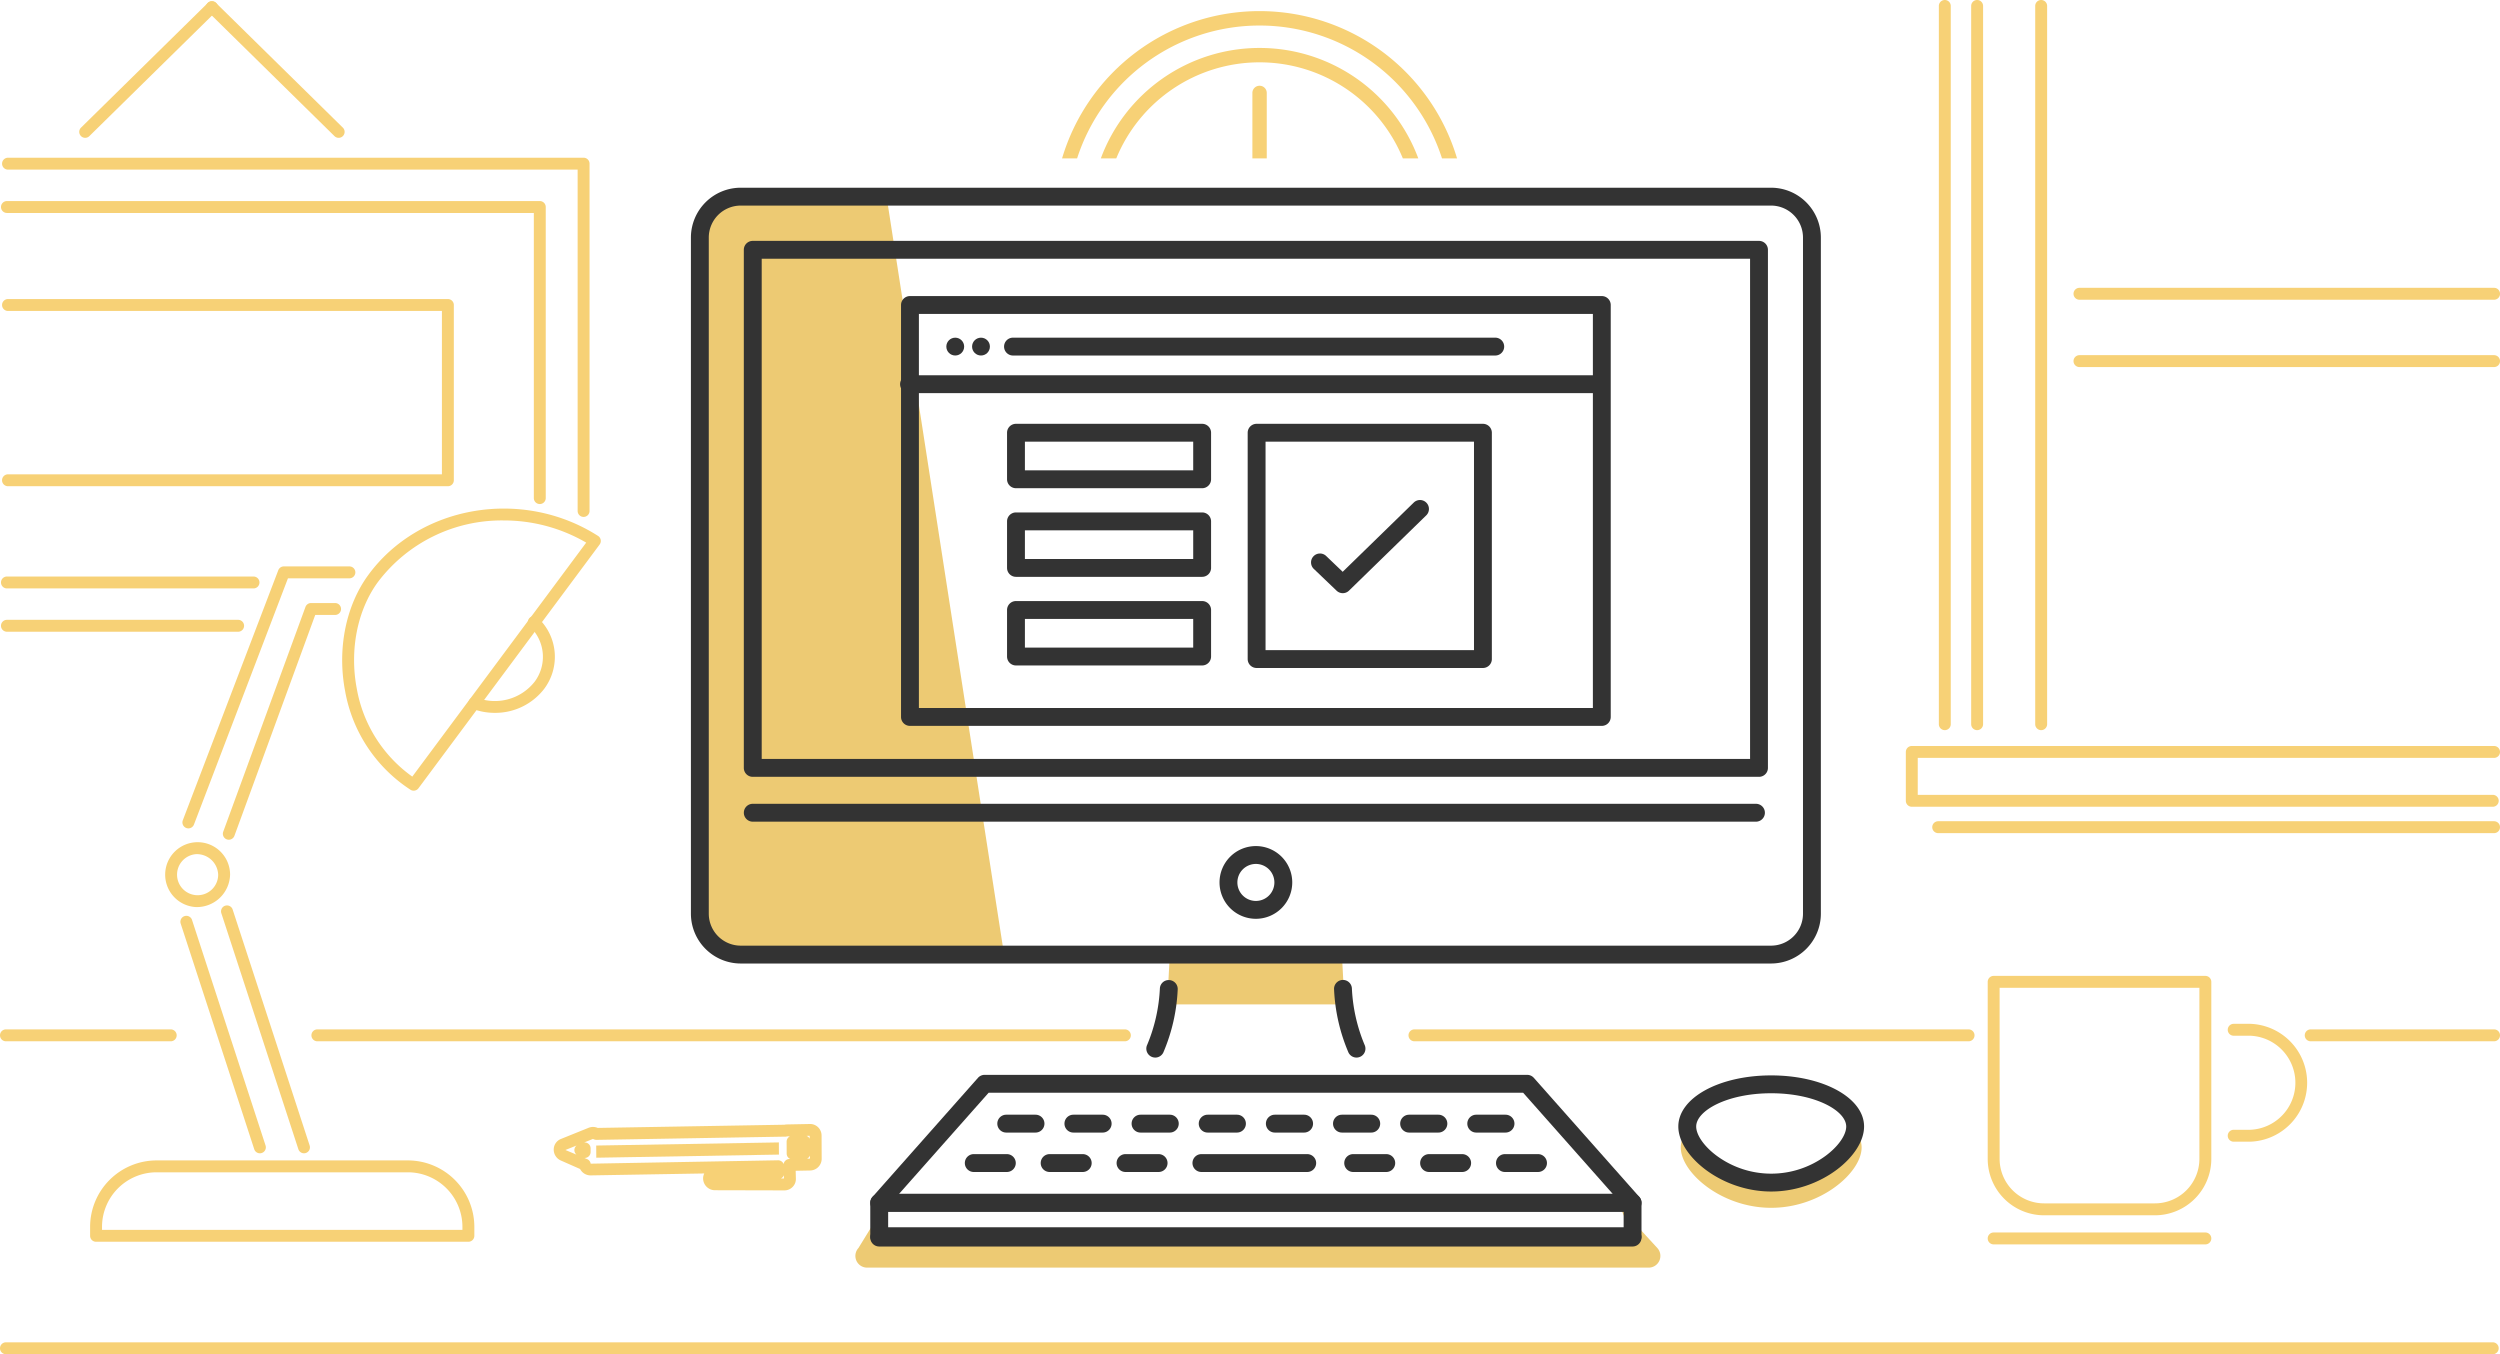 <svg xmlns="http://www.w3.org/2000/svg" width="400" height="216.675" viewBox="0 0 400 216.675">
  <g data-name="Group 6779" transform="translate(-9.409 -13.417)">
    <g transform="translate(9.409 13.417)">
      <g data-name="Group 6701">
        <g data-name="Group 6660" transform="translate(49.828 164.701)">
          <path data-name="Path 7075" d="M191.858,188.169H62.654a.953.953,0,0,1,0-1.906h129.2a.953.953,0,1,1,0,1.906Z" transform="translate(-61.701 -186.263)" fill="#f7d176"></path>
        </g>
        <g data-name="Group 6661" transform="translate(225.36 164.701)">
          <path data-name="Path 7076" d="M335.525,188.169H246.867a.953.953,0,0,1,0-1.906h88.658a.953.953,0,0,1,0,1.906Z" transform="translate(-245.914 -186.263)" fill="#f7d176"></path>
        </g>
        <g data-name="Group 6662" transform="translate(368.762 164.7)">
          <path data-name="Path 7077" d="M426.693,188.168H397.361a.953.953,0,0,1,0-1.906h29.332a.953.953,0,0,1,0,1.906Z" transform="translate(-396.408 -186.262)" fill="#f7d176"></path>
        </g>
        <g data-name="Group 6663" transform="translate(0.158 32.169)">
          <path data-name="Path 7078" d="M95.783,95.655a.953.953,0,0,1-.953-.953V49.083h-84.3a.953.953,0,0,1,0-1.906H95.783a.953.953,0,0,1,.953.953V94.7A.953.953,0,0,1,95.783,95.655Z" transform="translate(-9.575 -47.177)" fill="#f7d176"></path>
        </g>
        <g data-name="Group 6664" transform="translate(0.158 92.243)">
          <path data-name="Path 7079" d="M49.979,112.128H10.528a.953.953,0,0,1,0-1.906H49.979a.953.953,0,1,1,0,1.906Z" transform="translate(-9.575 -110.222)" fill="#f7d176"></path>
        </g>
        <g data-name="Group 6665" transform="translate(0.159 99.177)">
          <path data-name="Path 7080" d="M47.517,119.4H10.529a.953.953,0,1,1,0-1.906H47.517a.953.953,0,1,1,0,1.906Z" transform="translate(-9.576 -117.499)" fill="#f7d176"></path>
        </g>
        <g data-name="Group 6666" transform="translate(0.331 25.235)">
          <path data-name="Path 7081" d="M102.8,97.373a.953.953,0,0,1-.953-.953V41.806H10.709a.953.953,0,1,1,0-1.906H102.8a.953.953,0,0,1,.953.953V96.42A.953.953,0,0,1,102.8,97.373Z" transform="translate(-9.756 -39.9)" fill="#f7d176"></path>
        </g>
        <g data-name="Group 6667" transform="translate(0.329 47.848)">
          <path data-name="Path 7082" d="M81.085,93.58H10.707a.953.953,0,1,1,0-1.906H80.132V65.537H10.707a.953.953,0,0,1,0-1.906H81.085a.953.953,0,0,1,.953.953V92.627A.953.953,0,0,1,81.085,93.58Z" transform="translate(-9.754 -63.631)" fill="#f7d176"></path>
        </g>
        <g data-name="Group 6670" transform="translate(12.675 0.211)">
          <g data-name="Group 6668" transform="translate(20.279)">
            <path data-name="Path 7083" d="M65.225,35.481a.951.951,0,0,1-.668-.274L44.278,15.271a.953.953,0,1,1,1.336-1.359l20.28,19.936a.953.953,0,0,1-.669,1.632Z" transform="translate(-43.993 -13.638)" fill="#f7d176"></path>
          </g>
          <g data-name="Group 6669" transform="translate(0 0)">
            <path data-name="Path 7084" d="M23.664,35.481A.953.953,0,0,1,23,33.849L43.275,13.912a.953.953,0,1,1,1.336,1.359L24.332,35.206A.949.949,0,0,1,23.664,35.481Z" transform="translate(-22.711 -13.638)" fill="#f7d176"></path>
          </g>
        </g>
        <g data-name="Group 6671" transform="translate(14.417 185.662)">
          <path data-name="Path 7085" d="M85.064,221.281H25.492a.952.952,0,0,1-.953-.953V218.9a10.647,10.647,0,0,1,10.635-10.634H75.382A10.647,10.647,0,0,1,86.017,218.9v1.433A.953.953,0,0,1,85.064,221.281Zm-58.619-1.906H84.111v-.48a8.739,8.739,0,0,0-8.729-8.728H35.174a8.738,8.738,0,0,0-8.729,8.728Z" transform="translate(-24.539 -208.261)" fill="#f7d176"></path>
        </g>
        <g data-name="Group 6674" transform="translate(28.854 144.835)">
          <g data-name="Group 6672" transform="translate(6.501)">
            <path data-name="Path 7086" d="M59.8,205.108a.952.952,0,0,1-.905-.657L46.56,166.665a.953.953,0,0,1,1.81-.593L60.7,203.86a.951.951,0,0,1-.609,1.2A.922.922,0,0,1,59.8,205.108Z" transform="translate(-46.512 -165.415)" fill="#f7d176"></path>
          </g>
          <g data-name="Group 6673" transform="translate(0 1.669)">
            <path data-name="Path 7087" d="M52.419,205.191a.951.951,0,0,1-.906-.657L39.737,168.414a.954.954,0,0,1,1.813-.591l11.776,36.12a.953.953,0,0,1-.612,1.2A.932.932,0,0,1,52.419,205.191Z" transform="translate(-39.69 -167.167)" fill="#f7d176"></path>
          </g>
        </g>
        <g data-name="Group 6677" transform="translate(29.186 90.625)">
          <g data-name="Group 6675" transform="translate(6.472 5.863)">
            <path data-name="Path 7088" d="M47.784,152.546a.967.967,0,0,1-.328-.058.953.953,0,0,1-.567-1.223L60.047,115.3a.954.954,0,0,1,.9-.625h3.839a.953.953,0,0,1,0,1.906H61.609L48.679,151.921A.952.952,0,0,1,47.784,152.546Z" transform="translate(-46.831 -114.677)" fill="#f7d176"></path>
          </g>
          <g data-name="Group 6676">
            <path data-name="Path 7089" d="M40.992,150.44a.941.941,0,0,1-.339-.063.954.954,0,0,1-.552-1.23l15.276-40.01a.953.953,0,0,1,.89-.613H66.756a.953.953,0,0,1,0,1.906H56.923l-15.04,39.4A.955.955,0,0,1,40.992,150.44Z" transform="translate(-40.038 -108.524)" fill="#f7d176"></path>
          </g>
        </g>
        <g data-name="Group 6678" transform="translate(25.931 134.758)">
          <path data-name="Path 7090" d="M42.064,165.213a5.193,5.193,0,1,1,5.441-5.187A5.325,5.325,0,0,1,42.064,165.213Zm0-8.468a3.29,3.29,0,1,0,3.535,3.281A3.42,3.42,0,0,0,42.064,156.745Z" transform="translate(-36.622 -154.839)" fill="#f7d176"></path>
        </g>
        <g data-name="Group 6681" transform="translate(54.748 81.374)">
          <g data-name="Group 6679">
            <path data-name="Path 7091" d="M78.306,143.952a.946.946,0,0,1-.513-.151,23.77,23.77,0,0,1-10.475-15.875c-1.254-6.646.126-13.538,3.689-18.435,8.167-11.227,24.677-14.054,36.8-6.3a.955.955,0,0,1,.252,1.371l-28.987,39A.954.954,0,0,1,78.306,143.952Zm14.407-43.239a24.815,24.815,0,0,0-20.165,9.9c-3.26,4.48-4.514,10.821-3.356,16.961A21.956,21.956,0,0,0,78.083,141.7l27.825-37.439A26.134,26.134,0,0,0,92.713,100.713Z" transform="translate(-66.864 -98.816)" fill="#f7d176"></path>
          </g>
          <g data-name="Group 6680" transform="translate(20.191 17.232)">
            <path data-name="Path 7092" d="M92.27,132.349a10.039,10.039,0,0,1-3.6-.663.953.953,0,0,1,.685-1.779,8.1,8.1,0,0,0,9.3-2.535,6.654,6.654,0,0,0-.772-8.835.953.953,0,1,1,1.324-1.37,8.539,8.539,0,0,1,.978,11.342A9.867,9.867,0,0,1,92.27,132.349Z" transform="translate(-88.054 -116.899)" fill="#f7d176"></path>
          </g>
        </g>
        <g data-name="Group 6682" transform="translate(0 164.701)">
          <path data-name="Path 7093" d="M36.725,188.169H10.362a.953.953,0,0,1,0-1.906H36.725a.953.953,0,0,1,0,1.906Z" transform="translate(-9.409 -186.263)" fill="#f7d176"></path>
        </g>
        <g data-name="Group 6683" transform="translate(0.001 214.77)">
          <path data-name="Path 7094" d="M408.246,240.714H10.363a.953.953,0,1,1,0-1.906H408.246a.953.953,0,1,1,0,1.906Z" transform="translate(-9.41 -238.808)" fill="#f7d176"></path>
        </g>
        <g data-name="Group 6684" transform="translate(92.858 183.74)">
          <path data-name="Path 7095" d="M106.859,206.521l.692.3,0-.583Z" transform="translate(-106.859 -206.244)" fill="#f7d176"></path>
        </g>
        <g data-name="Group 6685" transform="translate(95.393 182.787)">
          <path data-name="Path 7096" d="M109.519,205.743l.013,1.948,29.223-.5-.013-1.948Z" transform="translate(-109.519 -205.244)" fill="#f7d176"></path>
        </g>
        <g data-name="Group 6686" transform="translate(126.814 182.627)">
          <path data-name="Path 7097" d="M142.495,205.113l.008,1.9,1.884-.037-.008-1.9Z" transform="translate(-142.495 -205.076)" fill="#f7d176"></path>
        </g>
        <g data-name="Group 6687" transform="translate(88.592 179.839)">
          <path data-name="Path 7098" d="M139.282,212.774h0l-11.1-.027a1.9,1.9,0,0,1-1.893-1.832,1.817,1.817,0,0,1,.183-.85l-18.167.31h-.032a1.877,1.877,0,0,1-1.665-1.023l-3.079-1.358a1.9,1.9,0,0,1-1.142-1.768,1.822,1.822,0,0,1,1.159-1.683l4.417-1.783a1.9,1.9,0,0,1,1.461.018l29.883-.511h0a1.889,1.889,0,0,1,.374-.045l3.687-.072a1.82,1.82,0,0,1,1.317.52,1.842,1.842,0,0,1,.558,1.318v0l.016,3.719a1.878,1.878,0,0,1-1.831,1.883l-2.329.046.033,1.257a1.8,1.8,0,0,1-.516,1.322A1.838,1.838,0,0,1,139.282,212.774Zm0-1.906Zm-.547,0h.485l-.014-.519a.945.945,0,0,1-.471.519Zm-.449-2.911a.953.953,0,0,1,.887.606.955.955,0,0,1,.924-.813l.132,0a.926.926,0,0,1-.283-.191.948.948,0,0,1-.287-.677l-.008-1.9a.952.952,0,0,1,.54-.862l-.477.012a.852.852,0,0,1-.4.043l-30.105.516a1.131,1.131,0,0,1-.537-.156l-1.411.569a.964.964,0,0,1,.605.158.953.953,0,0,1,.422.785l0,.583a.952.952,0,0,1-.43.8.97.97,0,0,1-.564.156l.449.188a.955.955,0,0,1,.557.725l29.965-.541Zm5.093-.758a.954.954,0,0,1-.463.5l.471-.01Zm-37.332-1.61-1.793.722,1.776.743a.952.952,0,0,1,.017-1.466Zm36.782-1.54a.946.946,0,0,1,.511.463l-.007-.476Zm.5-.05h0Z" transform="translate(-102.383 -202.15)" fill="#f7d176"></path>
        </g>
        <g data-name="Group 6688" transform="translate(200.382 13.721)">
          <path data-name="Path 7099" d="M222,28.966a1.15,1.15,0,0,0-2.3,0V39.445H222Z" transform="translate(-219.701 -27.817)" fill="#f7d176"></path>
        </g>
        <g data-name="Group 6689" transform="translate(176.132 7.674)">
          <path data-name="Path 7100" d="M219.651,23.77a24.78,24.78,0,0,1,22.927,15.376h2.472a27.087,27.087,0,0,0-50.8,0h2.472A24.782,24.782,0,0,1,219.651,23.77Z" transform="translate(-194.252 -21.471)" fill="#f7d176"></path>
        </g>
        <g data-name="Group 6690" transform="translate(169.934 1.786)">
          <path data-name="Path 7101" d="M219.344,17.59a30.676,30.676,0,0,1,29.193,21.264h2.405a32.967,32.967,0,0,0-63.2,0h2.405A30.676,30.676,0,0,1,219.344,17.59Z" transform="translate(-187.747 -15.291)" fill="#f7d176"></path>
        </g>
        <g data-name="Group 6691" transform="translate(318.033 156.143)">
          <path data-name="Path 7102" d="M369.927,215.586H352.19a9.029,9.029,0,0,1-9.02-9.019V178.235a.952.952,0,0,1,.953-.953h33.871a.952.952,0,0,1,.953.953v28.332A9.029,9.029,0,0,1,369.927,215.586Zm-24.851-36.4v27.379a7.122,7.122,0,0,0,7.114,7.113h17.737a7.122,7.122,0,0,0,7.114-7.113V179.188Z" transform="translate(-343.17 -177.282)" fill="#f7d176"></path>
        </g>
        <g data-name="Group 6692" transform="translate(356.439 163.812)">
          <path data-name="Path 7103" d="M387.068,204.189h-2.639a.953.953,0,0,1,0-1.906h2.639a7.53,7.53,0,0,0,0-15.048h-2.639a.953.953,0,0,1,0-1.906h2.639a9.435,9.435,0,0,1,0,18.859Z" transform="translate(-383.476 -185.33)" fill="#f7d176"></path>
        </g>
        <g data-name="Group 6693" transform="translate(318.033 197.197)">
          <path data-name="Path 7104" d="M377.994,222.272H344.123a.953.953,0,0,1,0-1.906h33.871a.953.953,0,0,1,0,1.906Z" transform="translate(-343.17 -220.366)" fill="#f7d176"></path>
        </g>
        <g data-name="Group 6694" transform="translate(304.934 119.354)">
          <path data-name="Path 7105" d="M423.326,148.4H330.377a.952.952,0,0,1-.953-.953v-7.816a.952.952,0,0,1,.953-.953h93.16a.953.953,0,1,1,0,1.906H331.33v5.911h92a.953.953,0,1,1,0,1.906Z" transform="translate(-329.424 -138.674)" fill="#f7d176"></path>
        </g>
        <g data-name="Group 6695" transform="translate(309.16 131.396)">
          <path data-name="Path 7106" d="M423.746,153.217H334.811a.953.953,0,0,1,0-1.906h88.935a.953.953,0,0,1,0,1.906Z" transform="translate(-333.858 -151.311)" fill="#f7d176"></path>
        </g>
        <g data-name="Group 6696" transform="translate(331.763 56.826)">
          <path data-name="Path 7107" d="M424.863,74.959H358.532a.953.953,0,1,1,0-1.906h66.332a.953.953,0,1,1,0,1.906Z" transform="translate(-357.579 -73.053)" fill="#f7d176"></path>
        </g>
        <g data-name="Group 6697" transform="translate(331.763 46.052)">
          <path data-name="Path 7108" d="M424.863,63.652H358.532a.953.953,0,1,1,0-1.906h66.332a.953.953,0,1,1,0,1.906Z" transform="translate(-357.579 -61.746)" fill="#f7d176"></path>
        </g>
        <g data-name="Group 6698" transform="translate(325.637)">
          <path data-name="Path 7109" d="M352.1,130.241a.953.953,0,0,1-.953-.953V14.37a.953.953,0,1,1,1.906,0V129.289A.953.953,0,0,1,352.1,130.241Z" transform="translate(-351.15 -13.417)" fill="#f7d176"></path>
        </g>
        <g data-name="Group 6699" transform="translate(315.388)">
          <path data-name="Path 7110" d="M341.348,130.241a.953.953,0,0,1-.953-.953V14.37a.953.953,0,0,1,1.906,0V129.289A.953.953,0,0,1,341.348,130.241Z" transform="translate(-340.395 -13.417)" fill="#f7d176"></path>
        </g>
        <g data-name="Group 6700" transform="translate(310.216)">
          <path data-name="Path 7111" d="M335.92,130.241a.953.953,0,0,1-.953-.953V14.37a.953.953,0,0,1,1.906,0V129.289A.953.953,0,0,1,335.92,130.241Z" transform="translate(-334.967 -13.417)" fill="#f7d176"></path>
        </g>
      </g>
    </g>
    <g transform="translate(121.372 45.308)">
      <g data-name="Group 6703">
        <path data-name="Path 7112" d="M156.865,46.885,175.6,167.727H132.988s-6.079-.416-6.079-7.61V54.495s-.078-7.61,6.079-7.61Z" transform="translate(-126.909 -46.885)" fill="#edca73"></path>
        <path data-name="Path 7113" d="M281.345,222.65l-5.889-6.419,2.2,5.068H157.27l.243-5.126-3.981,6.477a1.875,1.875,0,0,0,1.381,3.143H279.964A1.875,1.875,0,0,0,281.345,222.65Z" transform="translate(-128.14 -54.863)" fill="#edca73"></path>
        <path data-name="Path 7114" d="M233.349,173.7H205.813l-.422,7.972h28.381Z" transform="translate(-130.607 -52.861)" fill="#edca73"></path>
        <g data-name="Group 6702" transform="translate(156.96 149.56)">
          <path data-name="Path 7115" d="M306.1,211.16c-6.514,0-12.021-3.755-13.835-7.318a4.06,4.06,0,0,0-.634,2.132c0,4.015,6.478,9.666,14.468,9.666s14.469-5.651,14.469-9.666a4.068,4.068,0,0,0-.634-2.132C318.122,207.4,312.614,211.16,306.1,211.16Z" transform="translate(-291.631 -203.842)" fill="#edca73"></path>
        </g>
      </g>
    </g>
    <g transform="translate(119.955 43.451)">
      <g data-name="Group 6778">
        <g data-name="Group 6705" transform="translate(75.783 175.828)">
          <g data-name="Group 6704">
            <path data-name="Path 7116" d="M204.953,229.46" transform="translate(-204.953 -229.46)" fill="#333" stroke="#231f20" stroke-linecap="round" stroke-linejoin="round" stroke-width="3"></path>
          </g>
        </g>
        <g data-name="Group 6707" transform="translate(157.985 142.029)">
          <g data-name="Group 6706">
            <path data-name="Path 7117" d="M306.08,212.569c-8,0-14.86-5.719-14.86-10.4,0-4.585,6.527-8.179,14.86-8.179s14.861,3.593,14.861,8.179C320.941,206.85,314.084,212.569,306.08,212.569Zm0-15.721c-7.072,0-12,2.8-12,5.32,0,1.386,1.314,3.244,3.347,4.73a14.719,14.719,0,0,0,17.308,0c2.034-1.486,3.348-3.344,3.348-4.73C318.083,199.652,313.153,196.848,306.08,196.848Z" transform="translate(-291.22 -193.989)" fill="#333"></path>
          </g>
        </g>
        <g data-name="Group 6709" transform="translate(28.698 160.984)">
          <g data-name="Group 6708">
            <path data-name="Path 7118" d="M277.506,222.081H156.968a1.43,1.43,0,0,1-1.429-1.429V215.31a1.43,1.43,0,0,1,1.429-1.429H277.506a1.43,1.43,0,0,1,1.429,1.429v5.342A1.43,1.43,0,0,1,277.506,222.081ZM158.4,219.223H276.077V216.74H158.4Z" transform="translate(-155.539 -213.881)" fill="#333"></path>
          </g>
        </g>
        <g data-name="Group 6711" transform="translate(72.866 126.773)">
          <g data-name="Group 6710">
            <path data-name="Path 7119" d="M203.321,190.384a1.428,1.428,0,0,1-1.289-2.046,26.548,26.548,0,0,0,2.03-9.037,1.41,1.41,0,0,1,1.535-1.314,1.429,1.429,0,0,1,1.314,1.536,28.9,28.9,0,0,1-2.3,10.049A1.43,1.43,0,0,1,203.321,190.384Z" transform="translate(-201.892 -177.979)" fill="#333"></path>
          </g>
        </g>
        <g data-name="Group 6713" transform="translate(102.902 126.775)">
          <g data-name="Group 6712">
            <path data-name="Path 7120" d="M237.008,190.384a1.427,1.427,0,0,1-1.29-.812,28.854,28.854,0,0,1-2.3-10.048,1.429,1.429,0,1,1,2.849-.222,26.539,26.539,0,0,0,2.029,9.036,1.429,1.429,0,0,1-1.287,2.046Z" transform="translate(-233.413 -177.981)" fill="#333"></path>
          </g>
        </g>
        <g data-name="Group 6715" transform="translate(84.578 105.337)">
          <g data-name="Group 6714">
            <path data-name="Path 7121" d="M220,167.119a5.818,5.818,0,1,1,5.819-5.818A5.824,5.824,0,0,1,220,167.119Zm0-8.778a2.96,2.96,0,1,0,2.961,2.96A2.963,2.963,0,0,0,220,158.341Z" transform="translate(-214.183 -155.482)" fill="#333"></path>
          </g>
        </g>
        <g data-name="Group 6717" transform="translate(28.698 141.939)">
          <g data-name="Group 6716">
            <path data-name="Path 7122" d="M277.506,215.8H156.968a1.43,1.43,0,0,1-1.07-2.377l16.871-19.045a1.429,1.429,0,0,1,1.07-.48h86.8a1.429,1.429,0,0,1,1.07.48l16.871,19.045a1.43,1.43,0,0,1-1.07,2.377Zm-117.362-2.859H274.33l-14.338-16.186h-85.51Z" transform="translate(-155.539 -193.895)" fill="#333"></path>
          </g>
        </g>
        <g data-name="Group 6719" transform="translate(80.251 154.625)">
          <g data-name="Group 6718">
            <path data-name="Path 7123" d="M228,210.067H211.071a1.429,1.429,0,0,1,0-2.859H228a1.429,1.429,0,1,1,0,2.859Z" transform="translate(-209.642 -207.208)" fill="#333"></path>
          </g>
        </g>
        <g data-name="Group 6749" transform="translate(43.827 148.318)">
          <g data-name="Group 6736" transform="translate(5.198)">
            <g data-name="Group 6721">
              <g data-name="Group 6720">
                <path data-name="Path 7124" d="M182.982,203.448H178.3a1.429,1.429,0,1,1,0-2.859h4.681a1.429,1.429,0,0,1,0,2.859Z" transform="translate(-176.871 -200.589)" fill="#333"></path>
              </g>
            </g>
            <g data-name="Group 6723" transform="translate(10.743)">
              <g data-name="Group 6722">
                <path data-name="Path 7125" d="M194.257,203.448h-4.682a1.429,1.429,0,1,1,0-2.859h4.682a1.429,1.429,0,1,1,0,2.859Z" transform="translate(-188.145 -200.589)" fill="#333"></path>
              </g>
            </g>
            <g data-name="Group 6725" transform="translate(21.486)">
              <g data-name="Group 6724">
                <path data-name="Path 7126" d="M205.531,203.448h-4.681a1.429,1.429,0,0,1,0-2.859h4.681a1.429,1.429,0,1,1,0,2.859Z" transform="translate(-199.42 -200.589)" fill="#333"></path>
              </g>
            </g>
            <g data-name="Group 6727" transform="translate(32.229)">
              <g data-name="Group 6726">
                <path data-name="Path 7127" d="M216.806,203.448h-4.682a1.429,1.429,0,0,1,0-2.859h4.682a1.429,1.429,0,1,1,0,2.859Z" transform="translate(-210.694 -200.589)" fill="#333"></path>
              </g>
            </g>
            <g data-name="Group 6729" transform="translate(42.973)">
              <g data-name="Group 6728">
                <path data-name="Path 7128" d="M228.081,203.448H223.4a1.429,1.429,0,0,1,0-2.859h4.682a1.429,1.429,0,0,1,0,2.859Z" transform="translate(-221.969 -200.589)" fill="#333"></path>
              </g>
            </g>
            <g data-name="Group 6731" transform="translate(53.715)">
              <g data-name="Group 6730">
                <path data-name="Path 7129" d="M239.355,203.448h-4.682a1.429,1.429,0,0,1,0-2.859h4.682a1.429,1.429,0,0,1,0,2.859Z" transform="translate(-233.243 -200.589)" fill="#333"></path>
              </g>
            </g>
            <g data-name="Group 6733" transform="translate(64.46)">
              <g data-name="Group 6732">
                <path data-name="Path 7130" d="M250.63,203.448h-4.681a1.429,1.429,0,1,1,0-2.859h4.681a1.429,1.429,0,0,1,0,2.859Z" transform="translate(-244.519 -200.589)" fill="#333"></path>
              </g>
            </g>
            <g data-name="Group 6735" transform="translate(75.203)">
              <g data-name="Group 6734">
                <path data-name="Path 7131" d="M261.9,203.448h-4.681a1.429,1.429,0,1,1,0-2.859H261.9a1.429,1.429,0,1,1,0,2.859Z" transform="translate(-255.793 -200.589)" fill="#333"></path>
              </g>
            </g>
          </g>
          <g data-name="Group 6738" transform="translate(0 6.307)">
            <g data-name="Group 6737">
              <path data-name="Path 7132" d="M178.137,210.067h-5.291a1.429,1.429,0,1,1,0-2.859h5.291a1.429,1.429,0,0,1,0,2.859Z" transform="translate(-171.416 -207.208)" fill="#333"></path>
            </g>
          </g>
          <g data-name="Group 6740" transform="translate(12.141 6.307)">
            <g data-name="Group 6739">
              <path data-name="Path 7133" d="M190.879,210.067h-5.292a1.429,1.429,0,1,1,0-2.859h5.292a1.429,1.429,0,1,1,0,2.859Z" transform="translate(-184.157 -207.208)" fill="#333"></path>
            </g>
          </g>
          <g data-name="Group 6742" transform="translate(24.282 6.307)">
            <g data-name="Group 6741">
              <path data-name="Path 7134" d="M203.62,210.067h-5.291a1.429,1.429,0,0,1,0-2.859h5.291a1.429,1.429,0,0,1,0,2.859Z" transform="translate(-196.899 -207.208)" fill="#333"></path>
            </g>
          </g>
          <g data-name="Group 6744" transform="translate(60.707 6.307)">
            <g data-name="Group 6743">
              <path data-name="Path 7135" d="M241.846,210.067h-5.291a1.429,1.429,0,1,1,0-2.859h5.291a1.429,1.429,0,1,1,0,2.859Z" transform="translate(-235.125 -207.208)" fill="#333"></path>
            </g>
          </g>
          <g data-name="Group 6746" transform="translate(72.847 6.307)">
            <g data-name="Group 6745">
              <path data-name="Path 7136" d="M254.587,210.067H249.3a1.429,1.429,0,0,1,0-2.859h5.291a1.429,1.429,0,1,1,0,2.859Z" transform="translate(-247.866 -207.208)" fill="#333"></path>
            </g>
          </g>
          <g data-name="Group 6748" transform="translate(84.989 6.307)">
            <g data-name="Group 6747">
              <path data-name="Path 7137" d="M267.329,210.067h-5.291a1.429,1.429,0,0,1,0-2.859h5.291a1.429,1.429,0,0,1,0,2.859Z" transform="translate(-260.608 -207.208)" fill="#333"></path>
            </g>
          </g>
        </g>
        <g data-name="Group 6751" transform="translate(28.698 166.548)">
          <g data-name="Group 6750">
            <path data-name="Path 7138" d="M277.506,222.58H156.968a1.429,1.429,0,0,1,0-2.859H277.506a1.429,1.429,0,1,1,0,2.859Z" transform="translate(-155.539 -219.721)" fill="#333"></path>
          </g>
        </g>
        <g data-name="Group 6753">
          <g data-name="Group 6752">
            <path data-name="Path 7139" d="M298.241,169.064H133.395a7.982,7.982,0,0,1-7.973-7.973V52.909a7.982,7.982,0,0,1,7.973-7.973H298.241a7.982,7.982,0,0,1,7.973,7.973V161.092A7.982,7.982,0,0,1,298.241,169.064ZM133.395,47.795a5.12,5.12,0,0,0-5.114,5.114V161.092a5.119,5.119,0,0,0,5.114,5.114H298.241a5.119,5.119,0,0,0,5.114-5.114V52.909a5.12,5.12,0,0,0-5.114-5.114Z" transform="translate(-125.422 -44.936)" fill="#333"></path>
          </g>
        </g>
        <g data-name="Group 6755" transform="translate(8.469 98.575)">
          <g data-name="Group 6754">
            <path data-name="Path 7140" d="M296.248,151.245H135.739a1.429,1.429,0,0,1,0-2.859H296.248a1.429,1.429,0,0,1,0,2.859Z" transform="translate(-134.31 -148.386)" fill="#333"></path>
          </g>
        </g>
        <g data-name="Group 6757" transform="translate(8.469 8.507)">
          <g data-name="Group 6756">
            <path data-name="Path 7141" d="M296.735,139.616h-161a1.429,1.429,0,0,1-1.429-1.429V55.293a1.429,1.429,0,0,1,1.429-1.429h161a1.429,1.429,0,0,1,1.429,1.429v82.894A1.429,1.429,0,0,1,296.735,139.616Zm-159.567-2.859H295.306V56.723H137.169Z" transform="translate(-134.31 -53.864)" fill="#333"></path>
          </g>
        </g>
        <g data-name="Group 6759" transform="translate(33.619 17.338)">
          <g data-name="Group 6758">
            <path data-name="Path 7142" d="M272.828,131.9H162.133a1.43,1.43,0,0,1-1.429-1.429V64.56a1.429,1.429,0,0,1,1.429-1.429H272.828a1.429,1.429,0,0,1,1.429,1.429v65.908A1.43,1.43,0,0,1,272.828,131.9Zm-109.265-2.859H271.4V65.99H163.563Z" transform="translate(-160.704 -63.131)" fill="#333"></path>
          </g>
        </g>
        <g data-name="Group 6761" transform="translate(50.581 37.776)">
          <g data-name="Group 6760">
            <path data-name="Path 7143" d="M209.721,94.885H179.934a1.43,1.43,0,0,1-1.429-1.429V86.009a1.429,1.429,0,0,1,1.429-1.429h29.787a1.429,1.429,0,0,1,1.429,1.429v7.447A1.43,1.43,0,0,1,209.721,94.885Zm-28.358-2.859h26.928V87.439H181.364Z" transform="translate(-178.505 -84.58)" fill="#333"></path>
          </g>
        </g>
        <g data-name="Group 6763" transform="translate(89.083 37.776)">
          <g data-name="Group 6762">
            <path data-name="Path 7144" d="M256.55,123.648H220.34a1.43,1.43,0,0,1-1.429-1.429V86.009a1.429,1.429,0,0,1,1.429-1.429H256.55a1.429,1.429,0,0,1,1.429,1.429v36.209A1.43,1.43,0,0,1,256.55,123.648Zm-34.78-2.859H255.12V87.439H221.77Z" transform="translate(-218.911 -84.58)" fill="#333"></path>
          </g>
        </g>
        <g data-name="Group 6765" transform="translate(50.581 51.956)">
          <g data-name="Group 6764">
            <path data-name="Path 7145" d="M209.721,109.765H179.934a1.429,1.429,0,0,1-1.429-1.429V100.89a1.429,1.429,0,0,1,1.429-1.429h29.787a1.429,1.429,0,0,1,1.429,1.429v7.446A1.429,1.429,0,0,1,209.721,109.765Zm-28.358-2.859h26.928V102.32H181.364Z" transform="translate(-178.505 -99.461)" fill="#333"></path>
          </g>
        </g>
        <g data-name="Group 6767" transform="translate(50.581 66.135)">
          <g data-name="Group 6766" transform="translate(0 0)">
            <path data-name="Path 7146" d="M209.721,124.647H179.934a1.43,1.43,0,0,1-1.429-1.429v-7.447a1.429,1.429,0,0,1,1.429-1.429h29.787a1.429,1.429,0,0,1,1.429,1.429v7.447A1.43,1.43,0,0,1,209.721,124.647Zm-28.358-2.859h26.928V117.2H181.364Z" transform="translate(-178.505 -114.342)" fill="#333"></path>
          </g>
        </g>
        <g data-name="Group 6769" transform="translate(33.471 30.012)">
          <g data-name="Group 6768">
            <path data-name="Path 7147" d="M272.247,79.291H161.977a1.429,1.429,0,1,1,0-2.859h110.27a1.429,1.429,0,0,1,0,2.859Z" transform="translate(-160.548 -76.432)" fill="#333"></path>
          </g>
        </g>
        <g data-name="Group 6771" transform="translate(50.106 23.991)">
          <g data-name="Group 6770">
            <path data-name="Path 7148" d="M256.592,72.973H179.435a1.429,1.429,0,0,1,0-2.859h77.157a1.429,1.429,0,1,1,0,2.859Z" transform="translate(-178.006 -70.114)" fill="#333"></path>
          </g>
        </g>
        <g data-name="Group 6773" transform="translate(44.987 23.995)">
          <g data-name="Group 6772">
            <circle data-name="Ellipse 88" cx="1.426" cy="1.426" r="1.426" fill="#333"></circle>
          </g>
        </g>
        <g data-name="Group 6775" transform="translate(40.867 23.995)">
          <g data-name="Group 6774">
            <circle data-name="Ellipse 89" cx="1.426" cy="1.426" r="1.426" fill="#333"></circle>
          </g>
        </g>
        <g data-name="Group 6777" transform="translate(99.221 49.974)">
          <g data-name="Group 6776">
            <path data-name="Path 7149" d="M234.623,112.282a1.428,1.428,0,0,1-.988-.4l-3.644-3.486a1.429,1.429,0,1,1,1.976-2.066l2.646,2.532,11.37-11.078a1.43,1.43,0,1,1,2,2.048l-12.358,12.041A1.424,1.424,0,0,1,234.623,112.282Z" transform="translate(-229.55 -97.381)" fill="#333"></path>
          </g>
        </g>
      </g>
    </g>
  </g>
</svg>